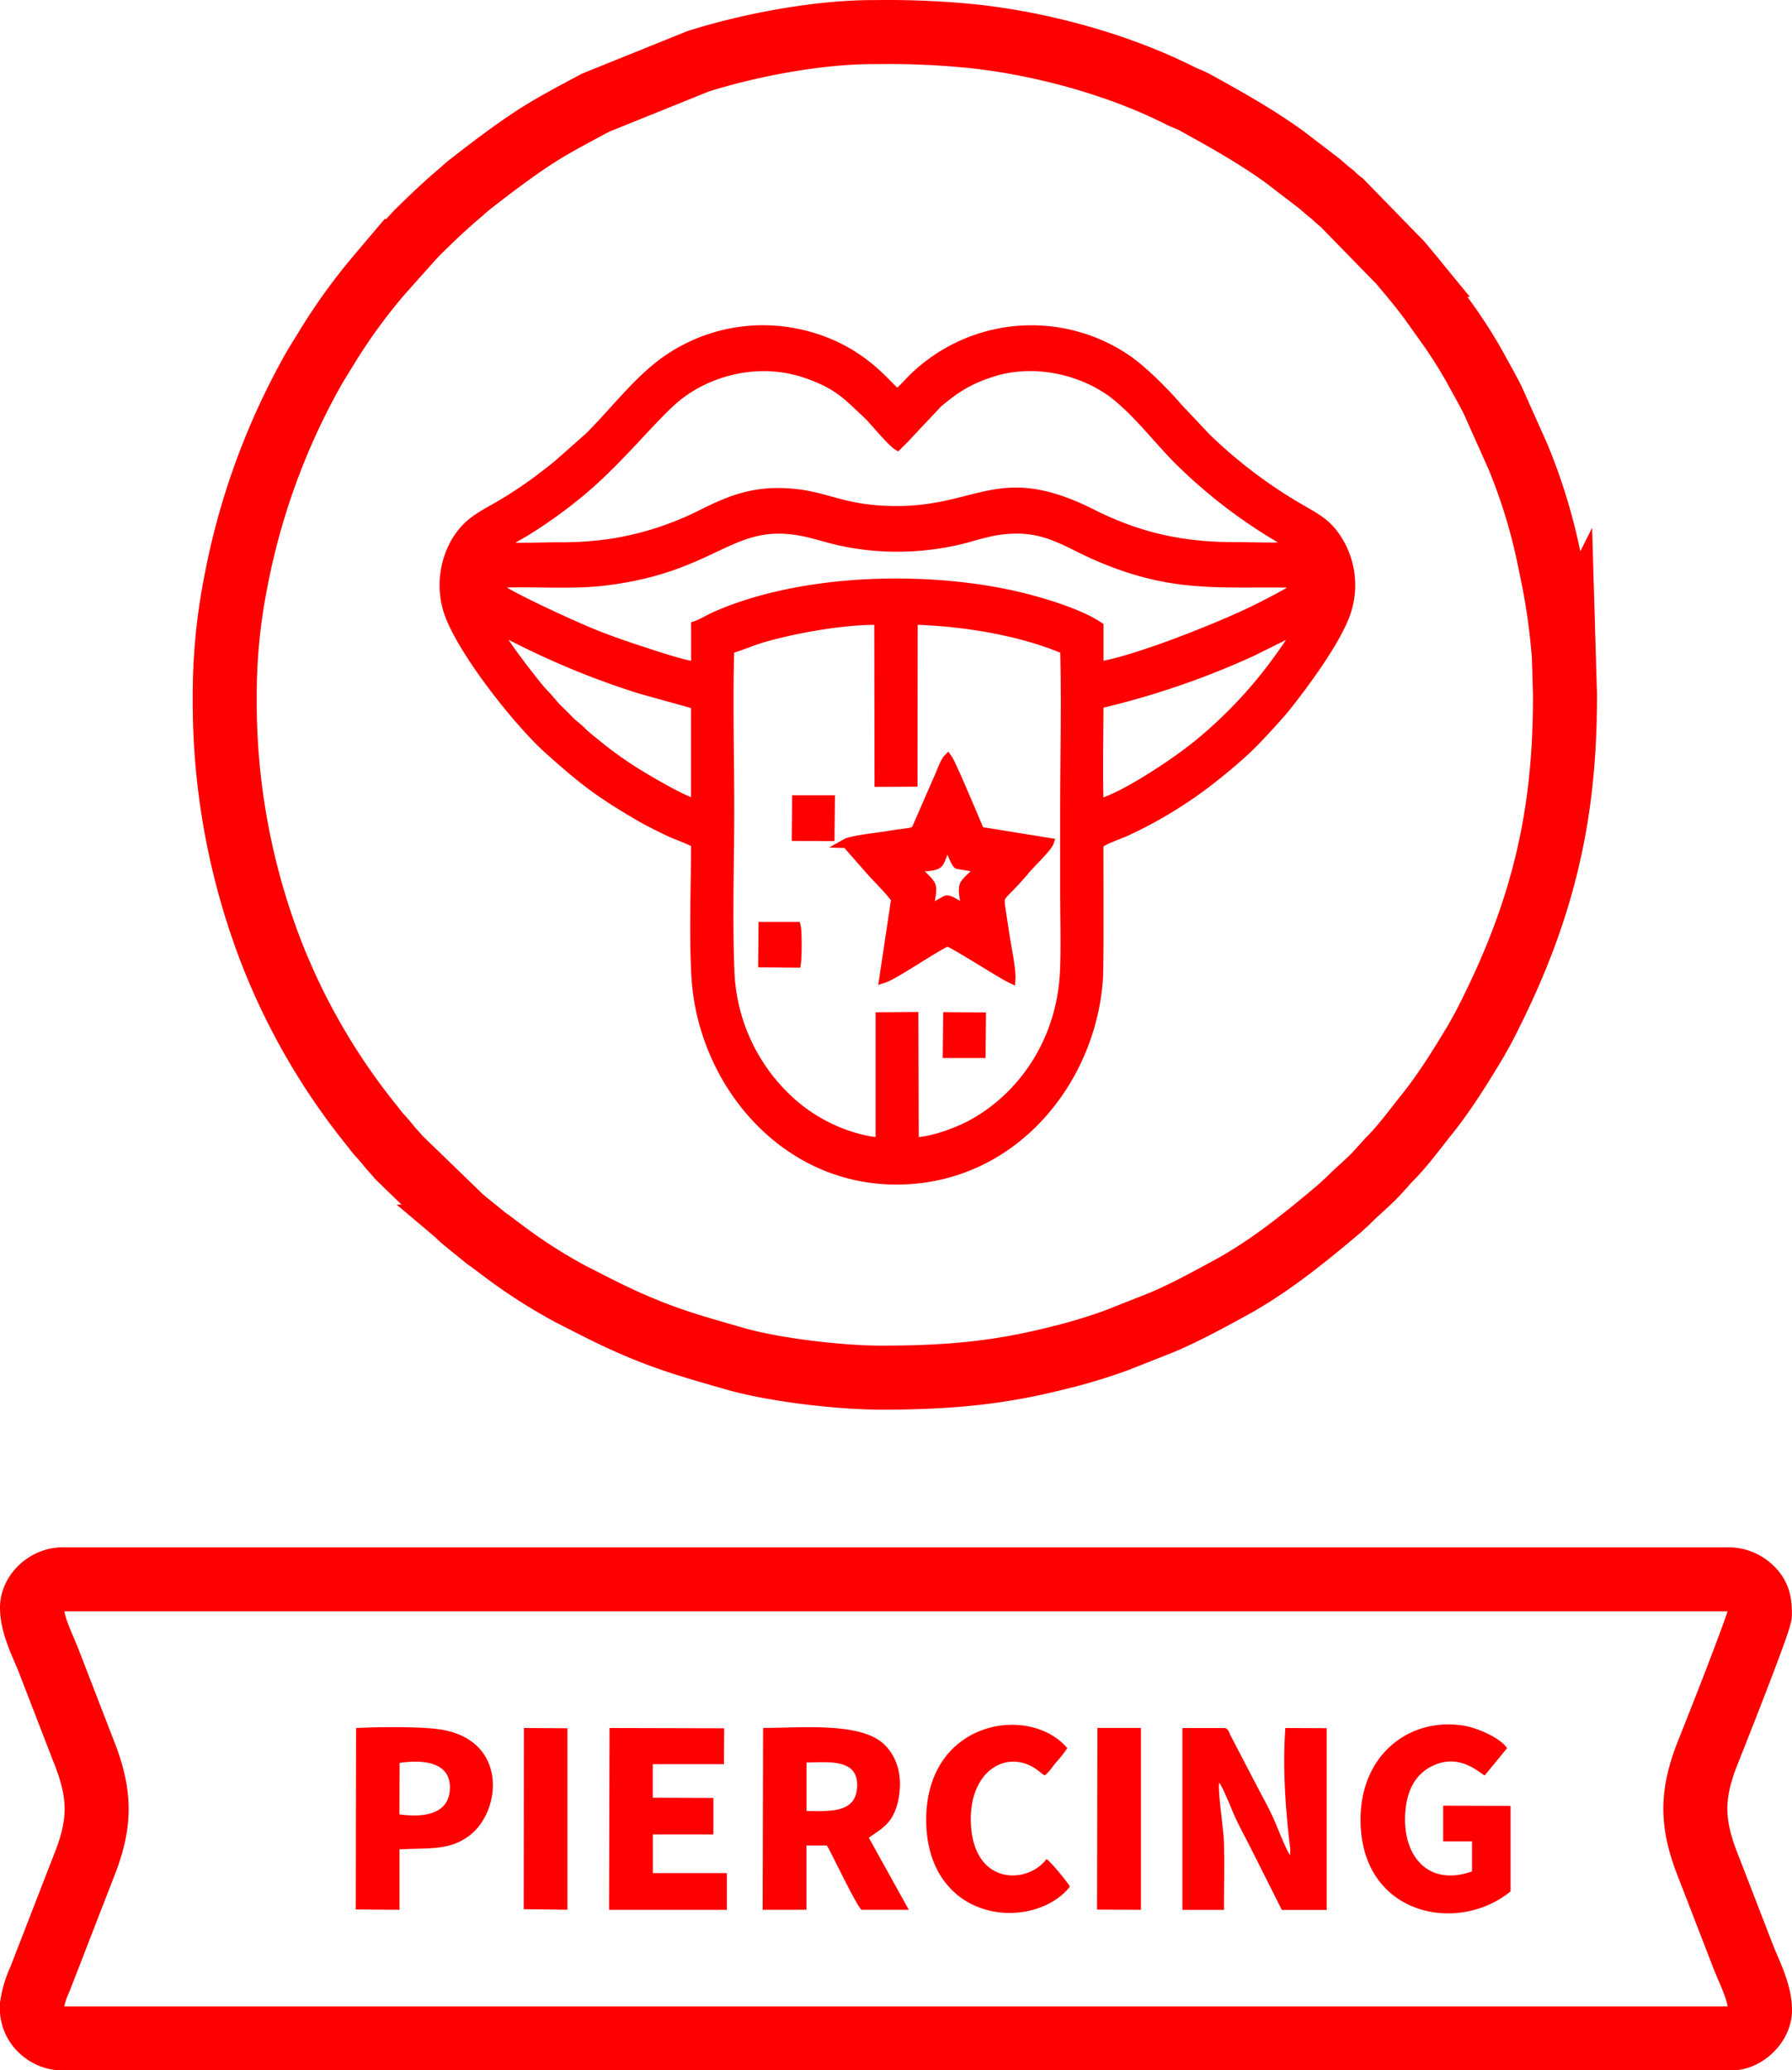 <svg id="Ebene_1" data-name="Ebene 1" xmlns="http://www.w3.org/2000/svg" viewBox="0 0 560 646.79"><defs><style>.cls-1{fill:none;stroke-miterlimit:22.93;stroke-width:20px;}.cls-1,.cls-2{stroke:red;}.cls-1,.cls-2,.cls-3{fill-rule:evenodd;}.cls-2,.cls-3{fill:red;}.cls-2{stroke-miterlimit:10;stroke-width:3px;}</style></defs><title>Piercing</title><path class="cls-1" d="M126.23,230.74a216.91,216.91,0,0,0,14.68,79.67,203.86,203.86,0,0,0,30.83,53.26c1,1.21,1.85,2.47,2.89,3.59s2.09,2.34,3,3.49,1.93,2.1,3,3.45l19.55,18.92c2.46,2.07,4.66,3.79,7.12,5.82a17,17,0,0,0,1.76,1.3l5.65,4.23A163.75,163.75,0,0,0,234.55,417c7.9,4,13.48,7,21.85,10.48,9.84,4.13,18.62,6.55,29.21,9.59,12.67,3.63,33.13,5.93,45.8,5.93,20.24,0,35.87-1.34,54-5.85a172.55,172.55,0,0,0,19.66-5.87l13.9-5.5c7.32-3.07,14.36-6.95,21.29-10.71,12.44-6.74,23.58-15.82,34.34-24.9l2.66-2.44c3.14-3.2,6.72-6,9.7-9.37l3.07-3.4c4.34-4.3,7.95-9.33,11.77-14.1,5.8-7.22,10.66-15.13,15.43-23.05l2.32-4.15c8.51-16.47,15.29-32.81,19.73-51.1,4.09-16.84,5.78-33.49,5.78-52.8l-.36-12.24a207.94,207.94,0,0,0-3-22.59c-.75-3.82-1.43-7-2.22-10.73a174.6,174.6,0,0,0-9.15-29l-7.89-17.65c-1.52-3-2.93-5.48-4.53-8.41a144.92,144.92,0,0,0-9.84-15.69l-5.25-7.35c-1.83-2.46-3.72-4.8-5.71-7.24-1.05-1.29-1.92-2.2-2.94-3.52a17.56,17.56,0,0,0-1.48-1.59L475.24,75.85a18.47,18.47,0,0,1-1.69-1.37,14.77,14.77,0,0,0-1.81-1.6c-1.2-.94-2.16-1.84-3.31-2.82l-11-8.42c-8.91-6.44-18.29-11.68-27.94-17-1.48-.81-2.86-1.26-4.42-2C405.89,32.9,382,26.36,360.67,24a262.13,262.13,0,0,0-30.91-1.36h-1.08c-17,0-38.32,4-54.52,9.12l-32,12.91c-7,3.76-14,7.35-20.57,11.76-6.37,4.26-12.41,8.87-18.44,13.56-1.19.92-2.28,1.93-3.51,3-4.75,4-9,8.1-13.42,12.45l-2.13,2.3-.15.19-.16.18-6.6,7.37c-1,1.21-2,2.24-3,3.42A179.56,179.56,0,0,0,158.2,121c-1.57,2.62-3.31,5.27-4.86,8.08a217.75,217.75,0,0,0-23.8,66.11A181.48,181.48,0,0,0,126.23,230.74Z" transform="translate(-56 -12.61)"/><path class="cls-1" d="M66,514.84c0,5.42,3.16,11.45,5.11,16.35l10.83,28c5.61,13.88,5.71,22.93.1,36.79L68.43,631.05A29.47,29.47,0,0,0,66,639v2a9.08,9.08,0,0,0,2.79,5.64,10,10,0,0,0,6.06,2.79h522.3c4.08,0,8.85-4.34,8.85-8.85,0-5.43-3.16-11.45-5.11-16.35l-10.83-28c-5.6-13.84-5.72-22.89-.1-36.78,1.45-3.6,16-40.28,16-42.54v-.15c0-3.18-.25-5.69-3-8.11a10.16,10.16,0,0,0-6.56-2.64H75.53C70.66,506,66,510.23,66,514.84Z" transform="translate(-56 -12.61)"/><path class="cls-2" d="M273.45,276.07c0,13.49-.67,28.62.14,41.89,2,32.32,27,63.23,62.58,63.22,36.11,0,60.87-30.74,63-62.87.35-5.27.1-41.68.17-41.92.83-1.24,6.58-3.16,8.36-4a134.85,134.85,0,0,0,23.74-14,170.87,170.87,0,0,0,13.62-11.24c2.65-2.34,10-10.32,12.19-13,5.68-7,16.65-21.73,19.47-30.59a26.49,26.49,0,0,0-1.85-20.65c-3.51-6.47-6.86-8-13.39-11.8A150,150,0,0,1,433,149.45L424.07,140c-4-4.7-11.06-11.82-16.32-15.34a52.89,52.89,0,0,0-68,7.8c-1,1.09-2.17,2.21-3.24,3.28-3.1-1.88-11.12-14.64-31.19-18.88a52.53,52.53,0,0,0-39.91,7.59c-9.58,6.3-17,16.53-25.31,24.74l-9.76,8.62c-1.2,1-2.28,1.83-3.61,2.86a132.13,132.13,0,0,1-15,10.15c-6.32,3.6-9.88,5.31-13.45,11.4A27.23,27.23,0,0,0,196,203.17c3.6,11.83,21.81,34.92,31.41,43.51,10.82,9.68,16,13.73,29.08,21.3,2.7,1.55,5.35,2.81,8.33,4.27,2.46,1.2,6.7,2.59,8.68,3.82ZM284,215.34c3.16-.82,6.85-2.52,10.46-3.55,10.39-3,25.51-5.63,36.25-5.47l.08,50.61,10.43-.05.06-50.62c16.25.44,34.17,3.51,47.52,9.26.47,16.51,0,33.72,0,50.31V291c0,8.22.31,17-.06,25.2-.94,20.56-12,38-28.19,47.25-4.6,2.62-12.64,5.78-18.93,6l-.13-39.18-10.37.07v39.12c-6.64-.36-14.26-3.35-19.17-6.2a49.57,49.57,0,0,1-7.45-5.15A57.79,57.79,0,0,1,284,315.91c-.65-16.33-.05-34-.05-50.42s-.48-33.73,0-50.15Zm-71.66-31.93c.77-.78,6.54-4,8-4.88a149.36,149.36,0,0,0,15.15-10.72c13.43-10.64,24.52-25.29,32.22-31.45,9.57-7.65,25.1-12.26,40.18-7.13,10.49,3.58,13.52,7.51,19.22,12.77,1.82,1.68,7.4,8.57,9.36,9.76,1.05-1.07,2.25-2.18,3.21-3.3l9.42-10c4.93-4.07,8.66-6.84,16.15-9.36,14.7-5,30.66-.24,39.87,7.36,7.1,5.86,12.44,13,18.9,19.57a161,161,0,0,0,32.51,25c1.2.7,3,1.4,3.86,2.38-5.76.38-12.56.07-18.44.07-16.59,0-30.13-3-44.63-10.28-29.05-14.62-35-1-61.19-1-16-.05-20.84-4.13-31.42-5.31-12.48-1.39-20.41,1.91-29.6,6.53a95.69,95.69,0,0,1-27.53,8.91,106.26,106.26,0,0,1-17.27,1.19c-5.37,0-12.91.43-18-.1Zm-2.45,11.48c12.18-.87,24.07.66,36.43-1,32.48-4.29,37.79-18.55,58.25-15.68,5.14.72,9.94,2.55,15.13,3.6a84.71,84.71,0,0,0,33.87-.09c5.12-1,9.95-2.92,15.17-3.58,13.17-1.67,19.48,3.4,29,7.64,25.25,11.26,40,8.31,65.17,9-1.42,1.76-12.74,7.4-14.47,8.26-10.83,5.36-37.67,16.09-49.09,17.77V208.35c-6.47-4.33-19.13-8.1-28.07-10-27.83-5.89-65-4.81-91.38,6.68-2.12.92-4.71,2.52-6.42,3.07l0,12.67c-3.17-.09-13.91-3.71-17.4-4.85-5.6-1.83-11.15-3.79-16.44-6-4.38-1.85-25.06-11.05-29.32-14.64l-.39-.37Zm110.66,81.16c1.63-.91,9.79-1.81,12.4-2.24,9.47-1.56,8.75-.46,10.23-4l6.62-15.17c.56-1.28,1.59-4.1,2.37-4.89,1.09,1.54,7.62,17.07,8.93,20.13s.71,2.44,4.16,3l18.48,3c-.52,1.44-5.76,6.54-7.2,8.25-8.63,10.31-8.66,6.78-7.59,13.94.35,2.37.69,4.56,1.05,6.92.46,3.08,2,10.49,1.84,13.22-2.79-1.3-18.46-11.39-19.68-11.4-1.63,0-16.31,10.15-19.87,11.32L336,293.42c-2.57-3.35-5.15-5.74-7.79-8.68l-7.63-8.69Zm78.79-42.92c.57-1,.47-.73,1.82-1.06a253.9,253.9,0,0,0,46.22-16l14.3-7.11c-1,2.37-4.2,6.83-5.69,8.92a141.65,141.65,0,0,1-24.76,26.65c-7.29,6.11-23.81,17.07-31.81,19.23-.37-5.94-.08-23.46-.08-30.58ZM273.42,263.66c-3.51-.5-16.08-8-19.09-9.91a119.71,119.71,0,0,1-12.82-9.32,43,43,0,0,1-3.84-3.31c-1.31-1.3-2.64-2.16-3.95-3.54s-2.34-2.35-3.58-3.56-2.23-2.63-3.54-4a44.42,44.42,0,0,1-3.33-3.82c-2.51-3.14-10.92-13.82-12.09-17.27,1.71.52,5.43,2.72,7.3,3.67A251.45,251.45,0,0,0,256.62,228l16.83,4.66,0,31Zm68.92,20.22c1.82-.91,5.69-.2,7-1.76.66-.78,1.77-4.71,2.81-5.79a17,17,0,0,1,1.56,3.27c.22.5,1.1,2.73,1.64,3l6.54,1.1c-.49,1.69-3.19,3.42-4.25,5-1.24,1.84.19,5.79.42,8.22-1.59-.6-5-3.23-6.17-3.08-.47.06-4.77,2.66-5.7,3.14,0-2.12,1.55-6.28.54-8s-3.45-3.35-4.4-5.12Zm-47.91,29.45.1-11.22h10.21c.39,1.56.34,9.55.06,11.3l-10.37-.08Zm57.69,28.32.13-11.33,10.36.08-.1,11.24Zm-47.19-67.82.11-11.26h10.37l-.12,11.3Z" transform="translate(-56 -12.61)"/><path class="cls-3" d="M528.06,603.48V576.79L507,576.73l0,11.15H516v9.38c-14.08,5-22.27-5.42-20.74-19.55.7-6.42,3.4-10.93,8.2-13.32,8.66-4.3,14.78,2.09,16.5,2.89l7-8.51c-1.93-3.12-9.2-6.36-13.6-7.06-16.57-2.66-32.1,8.72-32.19,29.2-.13,30,30.24,36.24,46.92,22.56Zm-69-11.43c-1.28-1.86-3.49-7.6-4.51-10-1.47-3.45-3.33-6.87-5-10l-9-17.26c-.52-1.1-.49-1.66-1.63-2.33H425.5v56.81l13,0c0-7,.16-14,0-20.81-.13-4.67-1.95-15.52-1.52-18.95,1,1.12,3.77,8,4.6,9.9,1.56,3.57,3.31,6.66,5,10l10,19.88h14V552.51l-12.9-.06c-.89,11.64,0,25.78,1.52,37.62v1.78a.63.63,0,0,1-.06.2Zm-60.18,17.13,13.66.07V552.44H398.94l-.11,56.74ZM390.34,602c-.33-.87-6.12-8-7.32-8.59-6,8-23,8.29-23.63-11.51-.5-15.74,10.64-22.52,19.69-17.07,1.38.83,2.22,1.76,3.37,2.44,1.24-.85,2.52-2.8,3.66-4.17a33.19,33.19,0,0,0,3.42-4.36c-11.82-13.91-44.16-8.69-44.09,22.49,0,13,5.75,22.16,14.41,26.36,11.49,5.56,24.89,1.73,30.49-5.59ZM308,578.38c7.61.09,15.35.6,15.84-7.35.56-8.94-8.42-7.92-15.8-7.79l0,15.14Zm-13.67,30.87.14-56.81c12,0,30.8-1.93,38,5.29,3.77,3.76,5.68,9.5,4.35,16.7-1.53,8.27-5.81,9.57-9.29,12.34L340,609.24H325.28c-1.17-.3-9.16-17.15-10.86-20.08H308l0,20.07Zm-48,0h36.81l0-11.46-23.13,0V585.7h18.93v-11.4l-18.95-.07V563.76h22.25l.07-11.22-35.83-.09-.15,56.82Zm-26.67-.19,13.66.17V552.53l-13.59-.08-.07,56.62Zm-38.83-29.62c6.63.92,15.51.49,15.77-8.08.25-8.21-8.14-9.11-15.72-8l-.05,16.11Zm-13.65,29.71.1-56.68c6.44-.37,20.77-.52,26.74.5,20.39,3.48,18.67,24.71,9.34,32.55-6.39,5.38-13.06,4.32-22.51,4.85v18.87Z" transform="translate(-56 -12.61)"/></svg>
